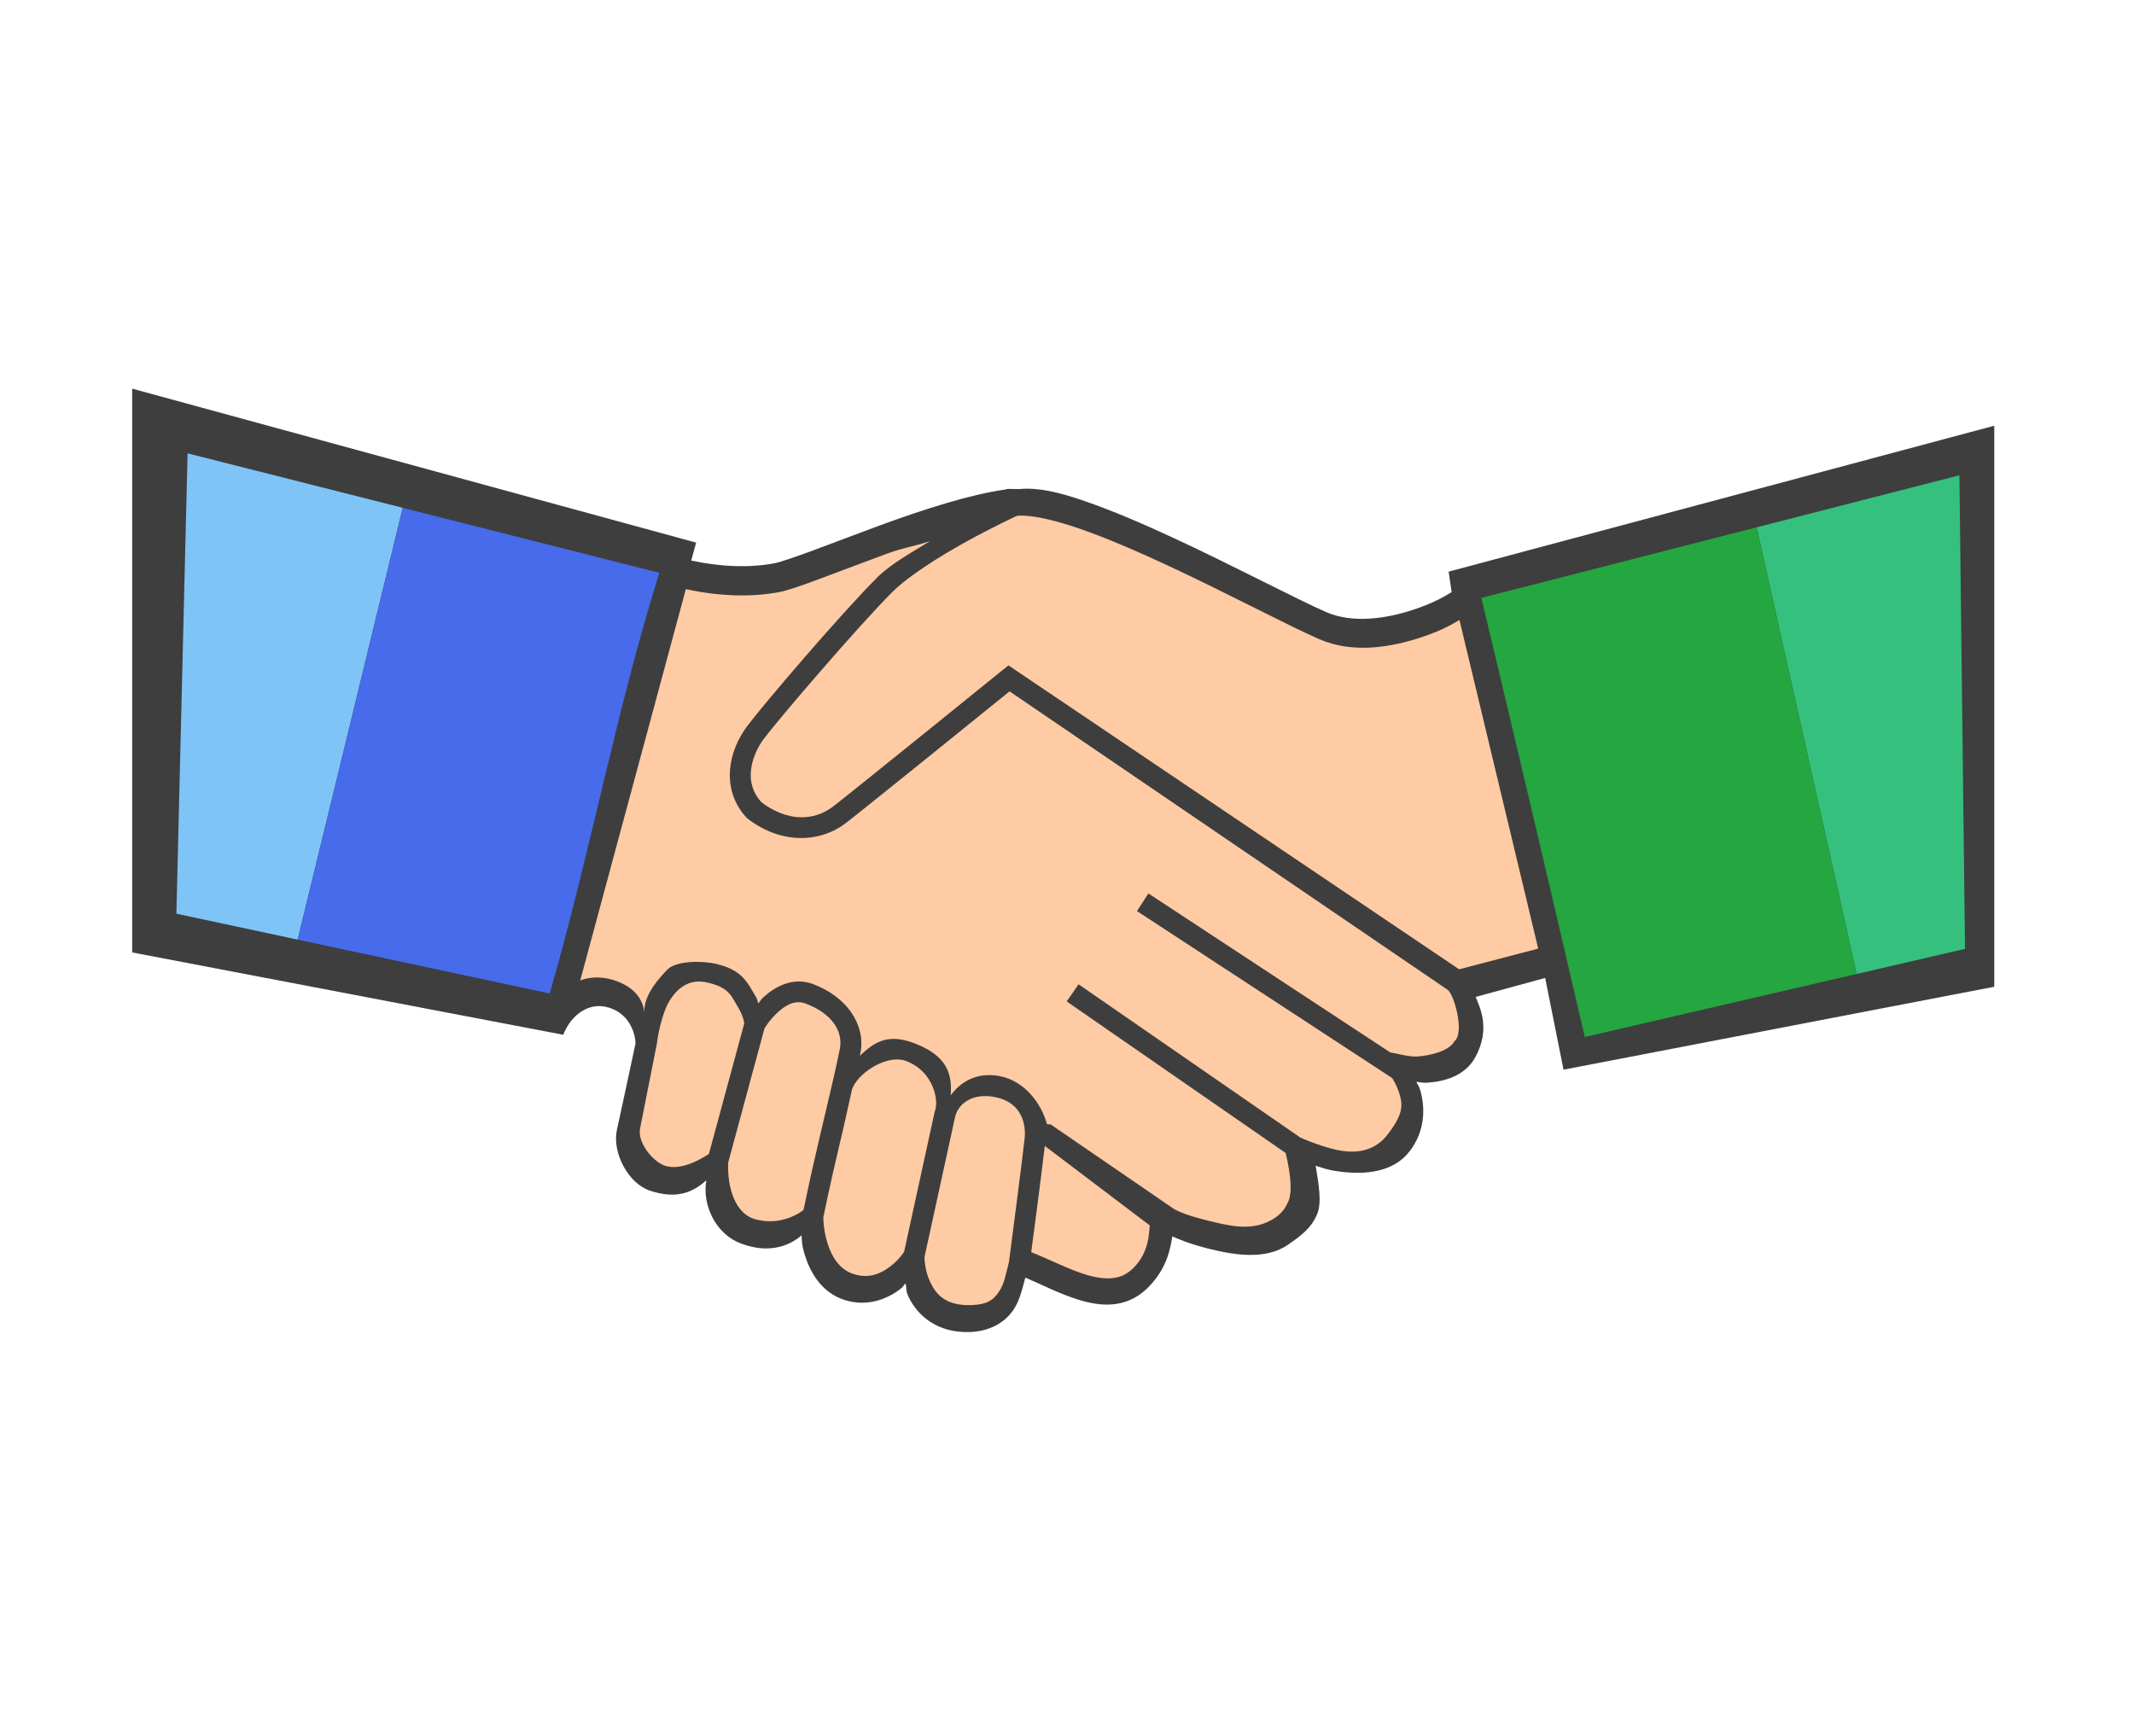 <svg width="102" height="83" viewBox="0 0 102 83" fill="none" xmlns="http://www.w3.org/2000/svg">
<path d="M6.318 18.579V19.229V45.53L26.921 49.465C27.322 48.46 28.149 47.969 28.913 48.121C30.06 48.348 30.365 49.378 30.376 49.886C30.065 51.334 29.756 52.786 29.482 54.034C29.259 55.118 30.04 56.578 31.06 56.916C32.193 57.291 33.008 57.111 33.764 56.418C33.552 57.523 34.156 59.009 35.477 59.465C36.866 59.974 37.832 59.476 38.311 59.054C38.335 59.341 38.316 59.493 38.466 59.984C38.715 60.798 39.251 61.782 40.356 62.139C41.453 62.494 42.41 62.093 43.021 61.63C43.191 61.501 43.16 61.478 43.286 61.349C43.341 61.631 43.279 61.684 43.441 62.021C43.846 62.864 44.783 63.738 46.372 63.675C47.317 63.637 48.02 63.225 48.432 62.627C48.738 62.181 48.86 61.624 49.008 61.076C49.756 61.386 50.585 61.826 51.502 62.117C52.044 62.289 52.605 62.4 53.171 62.354C53.737 62.307 54.305 62.085 54.78 61.637C55.837 60.642 55.946 59.575 56.035 59.105C56.323 59.227 56.834 59.462 57.814 59.703C59.03 60.004 60.508 60.236 61.571 59.497C62.121 59.114 62.684 58.728 62.967 58.013C63.179 57.475 63.035 56.617 62.885 55.724C63.233 55.835 63.456 55.94 64.148 56.02C65.216 56.142 66.581 56.07 67.381 55.031C68.121 54.068 68.111 52.987 67.912 52.211C67.838 51.921 67.794 51.925 67.698 51.716C67.93 51.735 67.948 51.773 68.245 51.754C69.019 51.701 70.021 51.447 70.518 50.536C71.265 49.166 70.721 48.13 70.533 47.657L73.855 46.749L74.733 51.134L95.321 47.17V20.351L69.241 27.327L69.385 28.304C69.17 28.43 68.644 28.788 67.541 29.151C66.259 29.574 64.663 29.814 63.393 29.262C61.991 28.652 59.066 27.099 56.129 25.733C54.661 25.051 53.185 24.417 51.87 23.962C50.554 23.506 49.629 23.302 48.717 23.378C48.61 23.386 48.233 23.363 48.12 23.378L48.112 23.371L48.06 23.401C46.416 23.625 44.201 24.329 42.044 25.121C40.88 25.549 39.771 25.976 38.87 26.31C37.969 26.643 37.243 26.886 37.002 26.93C35.813 27.146 34.51 27.108 33.038 26.797L33.274 25.939L6.318 18.579Z" fill="#3E3E3E"/>
<path d="M8.966 21.672L8.431 43.678L14.228 44.918L19.249 24.275L8.966 21.672Z" fill="#7FC4F7"/>
<path d="M93.655 22.721L83.964 25.207L88.745 46.56L93.923 45.359L93.655 22.721Z" fill="#36C07E"/>
<path d="M83.964 25.207L70.806 28.582C72.514 35.721 74.25 43.114 75.749 49.572L88.745 46.56L83.964 25.207Z" fill="#24A640"/>
<path d="M19.249 24.275L14.228 44.918L26.274 47.494C28.191 40.882 29.468 33.893 31.517 27.383L19.249 24.275Z" fill="#476BEA"/>
<path d="M48.653 24.654C48.634 24.658 48.585 24.673 48.565 24.677L48.55 24.685C48.537 24.692 47.488 25.175 46.21 25.88C44.924 26.589 43.423 27.53 42.651 28.302C40.99 29.963 37.211 34.383 36.511 35.315C36.183 35.752 35.935 36.324 35.89 36.872C35.846 37.402 35.989 37.898 36.392 38.349C37.623 39.279 38.898 39.273 39.847 38.534C40.952 37.675 47.915 32.038 47.915 32.038L48.202 31.808L69.743 46.337L73.523 45.347L69.759 29.638C69.416 29.831 68.981 30.12 67.913 30.472C66.513 30.933 64.689 31.264 63.056 30.554C61.553 29.901 58.672 28.36 55.769 27.011C54.317 26.336 52.868 25.711 51.607 25.274C50.346 24.838 49.257 24.604 48.653 24.654ZM44.454 25.869C43.701 26.118 43.177 26.18 42.423 26.457C41.267 26.881 40.159 27.309 39.249 27.646C38.339 27.984 37.666 28.228 37.212 28.311C35.93 28.543 34.441 28.523 32.782 28.162L27.732 46.875C28.012 46.742 28.65 46.63 29.353 46.86C30.466 47.222 30.767 47.923 30.796 48.438C30.766 47.717 31.224 47.046 31.895 46.352C32.305 45.93 33.53 45.913 34.234 46.078C35.502 46.377 35.722 46.981 36.118 47.63C36.226 47.806 36.181 47.811 36.245 47.969C36.366 47.825 36.345 47.801 36.511 47.651C37.046 47.167 37.912 46.686 38.856 47.04C40.439 47.633 41.361 48.934 41.138 50.272C41.133 50.299 41.101 50.441 41.095 50.471C41.85 49.759 42.495 49.392 43.77 49.897C45.277 50.494 45.515 51.338 45.442 52.362C46.051 51.531 46.911 51.262 47.825 51.451C48.958 51.685 49.764 52.716 50.044 53.741L50.226 53.756L56.122 57.799C56.136 57.807 56.54 58.054 57.648 58.328C58.763 58.604 59.671 58.819 60.562 58.426C61.171 58.156 61.434 57.8 61.595 57.393C61.746 57.011 61.727 56.285 61.454 55.119L50.985 47.871L51.554 47.053L62.155 54.381C62.194 54.396 63.368 54.928 64.267 55.031C65.188 55.137 65.862 54.834 66.325 54.233C66.848 53.553 67.089 53.052 66.939 52.463C66.798 51.913 66.574 51.584 66.54 51.533L54.345 43.553L54.892 42.711L66.45 50.309C66.636 50.331 67.352 50.532 67.735 50.506C68.35 50.464 69.262 50.251 69.522 49.773C70.032 49.343 69.468 47.444 69.183 47.309L48.255 33.049C47.797 33.419 41.586 38.446 40.46 39.322C39.147 40.344 37.275 40.324 35.741 39.139L35.712 39.116L35.683 39.086C35.047 38.412 34.829 37.566 34.894 36.789C34.958 36.011 35.282 35.288 35.712 34.715C36.528 33.627 40.194 29.34 41.942 27.592C42.563 26.971 43.543 26.426 44.454 25.869ZM31.853 48.121C31.503 48.946 31.401 49.871 31.401 49.871L30.599 53.92C30.447 54.576 31.156 55.48 31.735 55.707C32.595 56.043 33.729 55.253 33.882 55.168L35.573 48.926C35.566 48.873 35.534 48.574 35.27 48.142C34.985 47.675 34.883 47.221 33.873 46.984C32.852 46.707 32.213 47.371 31.853 48.121ZM38.15 47.91C37.804 47.914 37.484 48.113 37.183 48.387C36.794 48.738 36.558 49.132 36.54 49.162L34.806 55.574C34.754 56.85 35.18 58.008 36.056 58.272C37.337 58.658 38.335 57.908 38.407 57.84C38.45 57.662 38.69 56.421 39.124 54.596C39.583 52.667 40.074 50.553 40.15 50.1C40.284 49.295 39.778 48.451 38.503 47.973C38.382 47.927 38.265 47.908 38.15 47.91ZM40.712 52.129C40.506 53.053 40.407 53.537 40.099 54.832C39.649 56.722 39.371 58.117 39.353 58.193C39.353 58.227 39.349 58.77 39.544 59.404C39.744 60.058 40.112 60.683 40.792 60.902C41.53 61.141 42.089 60.891 42.542 60.549C42.968 60.226 43.184 59.885 43.214 59.84L44.675 53.148C44.911 52.575 44.574 51.245 43.408 50.761C42.437 50.291 40.892 51.367 40.712 52.129ZM45.65 53.398L44.188 60.092C44.189 60.114 44.186 60.714 44.468 61.301C44.755 61.898 45.217 62.437 46.462 62.387C47.176 62.356 47.469 62.155 47.731 61.773C47.989 61.399 48.041 61.066 48.226 60.33C48.232 60.28 48.902 55.161 48.985 54.33C49.026 53.468 48.651 52.679 47.608 52.454C46.457 52.205 45.783 52.796 45.65 53.398ZM49.938 54.779C49.801 56.009 49.359 59.33 49.29 59.857C50.14 60.196 51.019 60.652 51.837 60.912C52.306 61.061 52.745 61.134 53.122 61.103C53.499 61.073 53.817 60.951 54.132 60.654C54.975 59.86 54.906 58.844 54.959 58.581L49.938 54.779Z" fill="#FFCBA4"/>
</svg>
